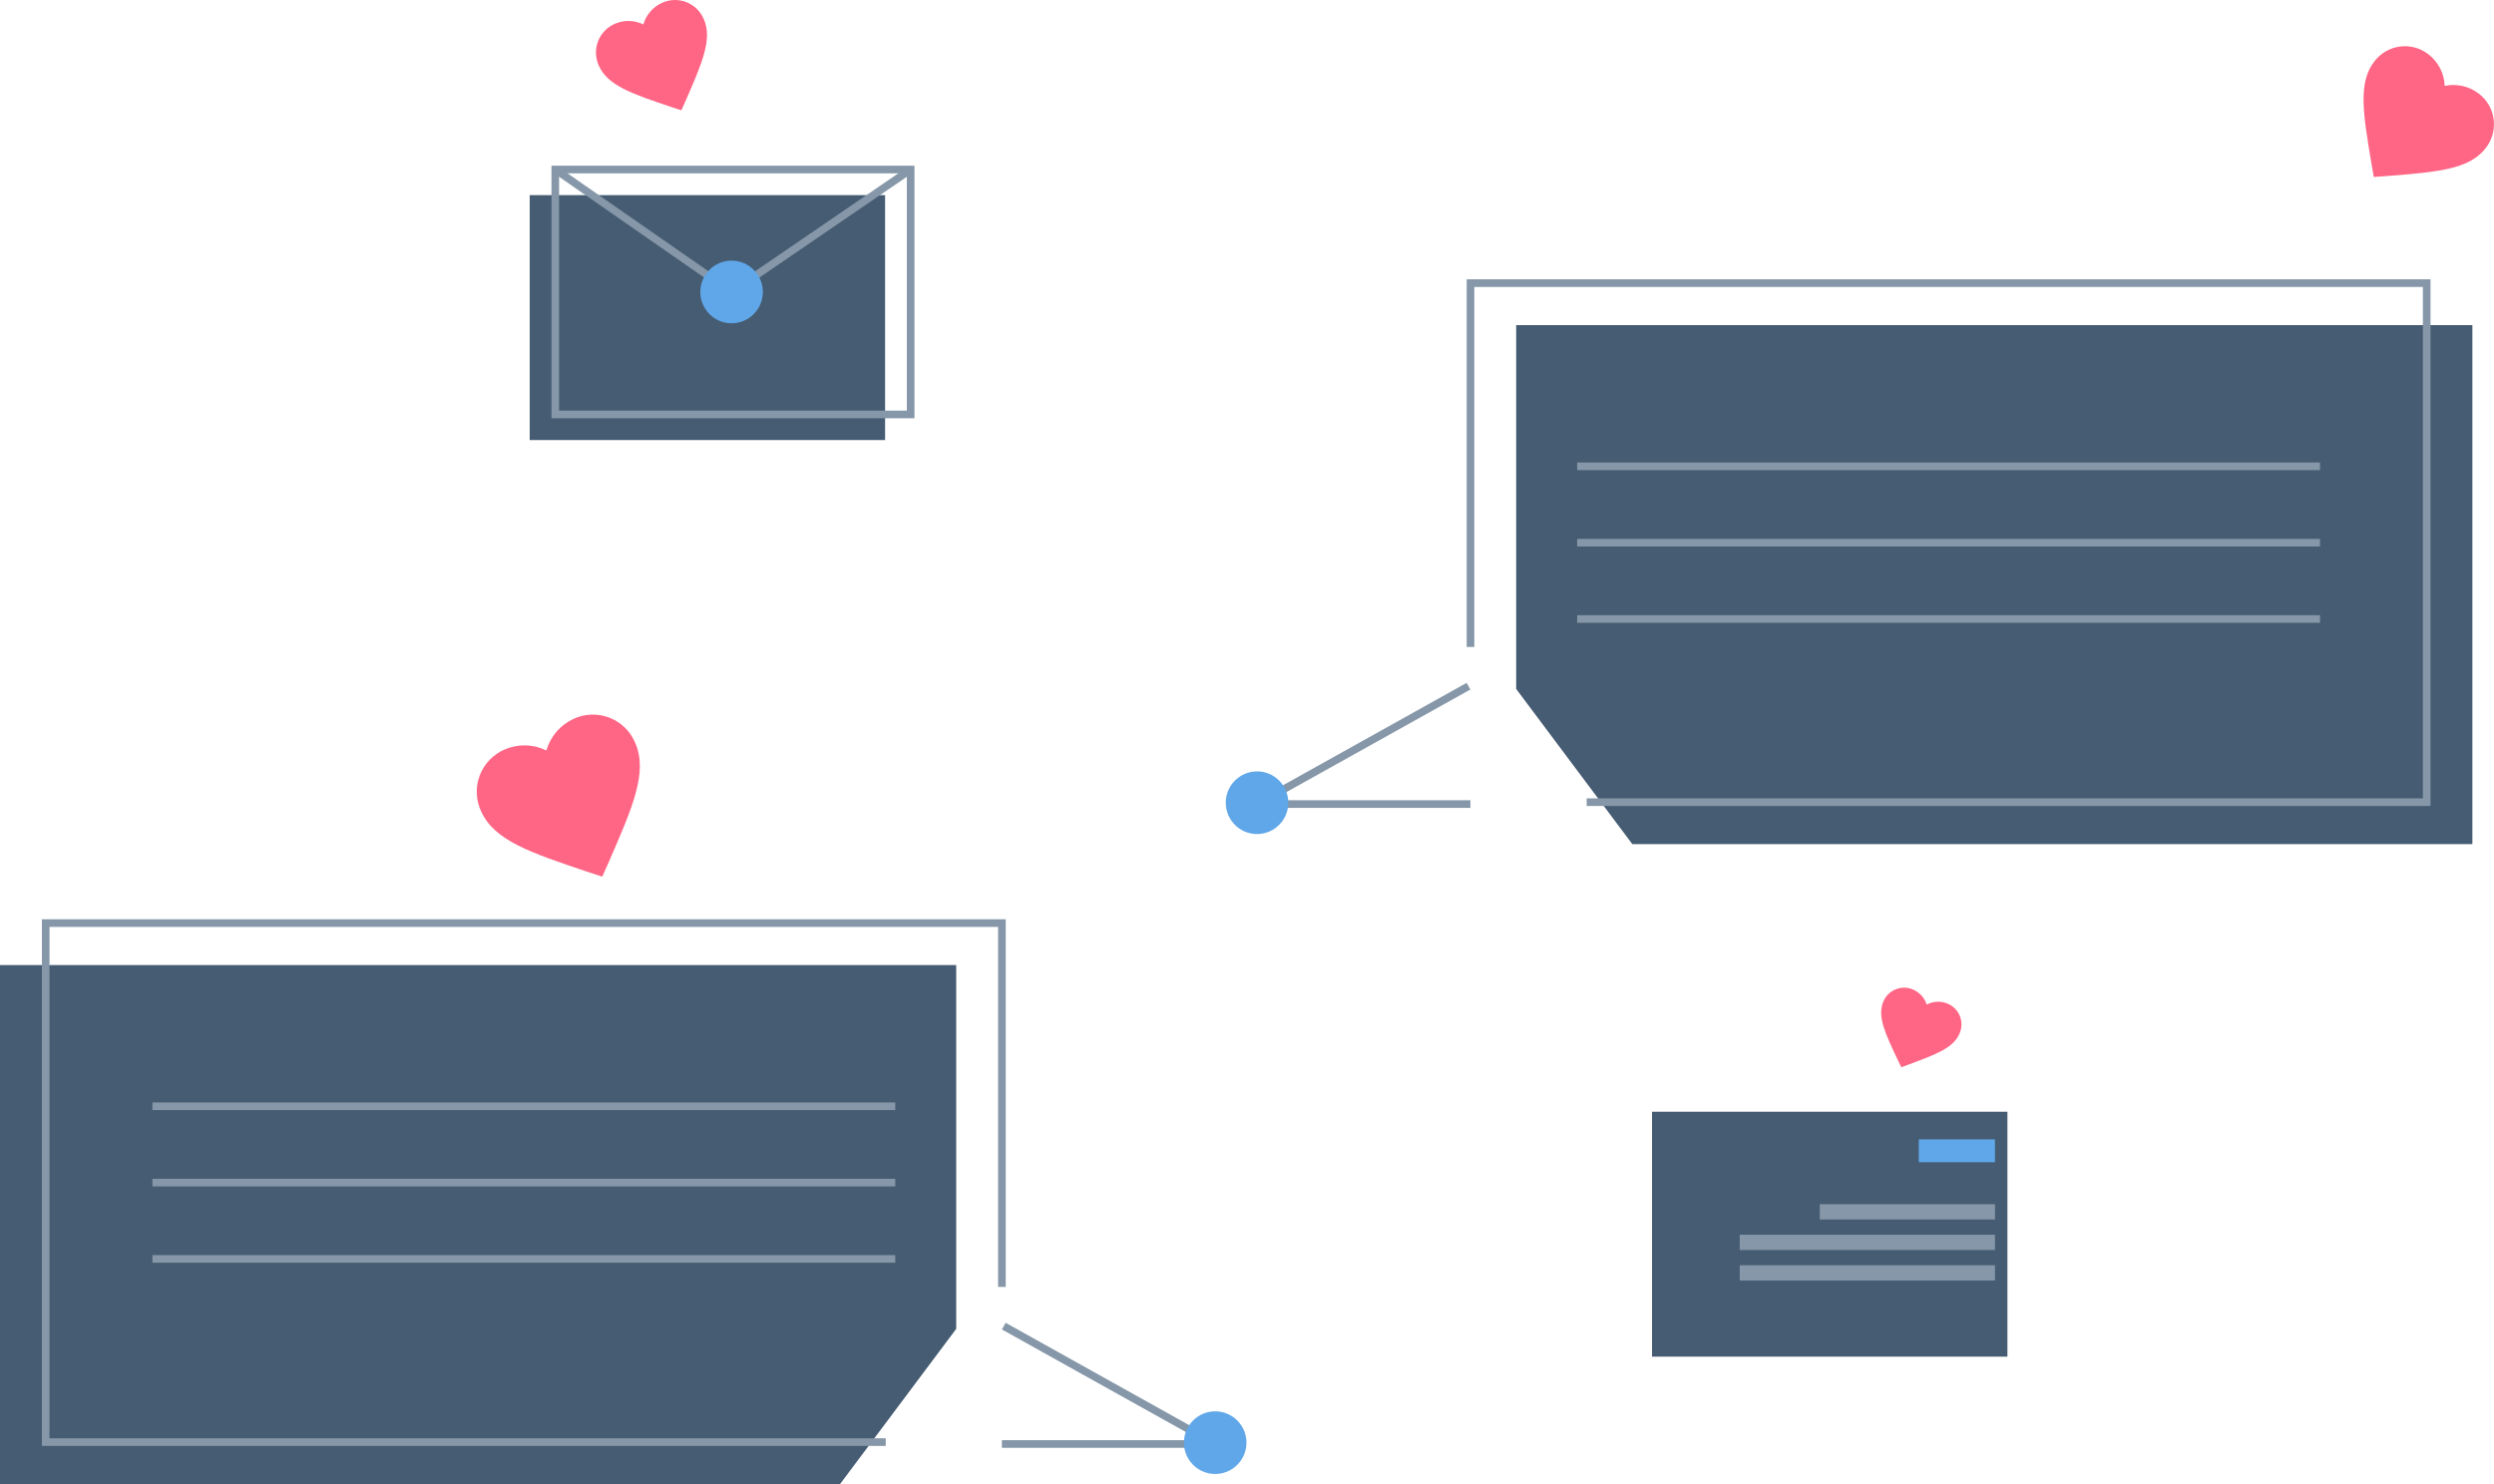 <svg width="210" height="125" viewBox="0 0 210 125" fill="none" xmlns="http://www.w3.org/2000/svg">
<path d="M70.732 125H0V81.284H80.514V111.927" fill="#465C72"/>
<path d="M74.581 121.785H3.528V77.427H84.684V108.391H84.042V78.07H4.169V121.142H74.581V121.785Z" fill="#8597A8"/>
<path d="M103.56 121.947H84.36V121.304H101.088L84.365 111.977L84.677 111.415L103.56 121.947Z" fill="#8597A8"/>
<path d="M75.384 92.856H12.833V93.498H75.384V92.856Z" fill="#8597A8"/>
<path d="M75.384 99.285H12.833V99.928H75.384V99.285Z" fill="#8597A8"/>
<path d="M75.384 105.713H12.833V106.356H75.384V105.713Z" fill="#8597A8"/>
<path d="M102.321 124.148C103.775 124.148 104.954 122.967 104.954 121.51C104.954 120.052 103.775 118.871 102.321 118.871C100.867 118.871 99.688 120.052 99.688 121.51C99.688 122.967 100.867 124.148 102.321 124.148Z" fill="#60A7E9"/>
<path d="M50.711 73.837L49.394 73.405C44.692 71.817 41.603 70.802 40.503 68.317C40.285 67.848 40.164 67.34 40.146 66.823C40.128 66.306 40.213 65.79 40.397 65.307C40.582 64.824 40.861 64.382 41.218 64.009C41.576 63.636 42.004 63.338 42.478 63.134C43.037 62.889 43.641 62.769 44.251 62.782C44.86 62.795 45.459 62.941 46.006 63.209C46.175 62.623 46.469 62.08 46.868 61.619C47.267 61.157 47.761 60.789 48.317 60.538C48.787 60.323 49.294 60.204 49.81 60.189C50.327 60.174 50.84 60.263 51.322 60.45C51.803 60.638 52.242 60.92 52.612 61.281C52.982 61.641 53.277 62.072 53.478 62.549C54.578 65.034 53.256 68.01 51.276 72.569L50.711 73.837Z" fill="#FF6584"/>
<path d="M74.526 16.435H44.603V37.064H74.526V16.435Z" fill="#465C72"/>
<path d="M77 35.229H46.435V13.956H77V35.229ZM47.077 34.586H76.358V14.599H47.077V34.586Z" fill="#8597A8"/>
<path d="M61.599 24.982L46.575 14.541L46.941 14.013L61.601 24.202L76.5 14.012L76.862 14.543L61.599 24.982Z" fill="#8597A8"/>
<path d="M61.601 27.23C63.055 27.23 64.234 26.049 64.234 24.592C64.234 23.134 63.055 21.953 61.601 21.953C60.147 21.953 58.968 23.134 58.968 24.592C58.968 26.049 60.147 27.23 61.601 27.23Z" fill="#60A7E9"/>
<path d="M57.374 9.291L56.478 8.997C53.277 7.916 51.175 7.225 50.426 5.534C50.278 5.214 50.195 4.868 50.183 4.516C50.17 4.165 50.229 3.814 50.354 3.485C50.48 3.156 50.669 2.855 50.913 2.601C51.156 2.347 51.448 2.145 51.771 2.005C52.151 1.839 52.562 1.757 52.977 1.766C53.391 1.775 53.799 1.874 54.172 2.057C54.286 1.658 54.487 1.288 54.758 0.974C55.03 0.66 55.367 0.409 55.745 0.239C56.065 0.092 56.41 0.011 56.761 0.001C57.113 -0.009 57.462 0.051 57.79 0.179C58.117 0.307 58.416 0.499 58.668 0.744C58.92 0.99 59.121 1.283 59.258 1.607C60.007 3.299 59.106 5.324 57.759 8.428L57.374 9.291Z" fill="#FF6584"/>
<path d="M169.029 93.637H139.106V114.266H169.029V93.637Z" fill="#465C72"/>
<path d="M167.979 95.962H161.564V97.891H167.979V95.962Z" fill="#60A7E9"/>
<path d="M167.985 101.425H153.229V102.71H167.985V101.425Z" fill="#8597A8"/>
<path d="M167.981 103.997H146.489V105.283H167.981V103.997Z" fill="#8597A8"/>
<path d="M167.981 106.567H146.489V107.853H167.981V106.567Z" fill="#8597A8"/>
<path d="M160.091 89.887L159.796 89.275C158.757 87.072 158.064 85.635 158.565 84.401C158.656 84.165 158.794 83.949 158.97 83.767C159.146 83.585 159.356 83.44 159.589 83.341C159.822 83.241 160.072 83.19 160.325 83.189C160.578 83.189 160.829 83.239 161.062 83.338C161.338 83.452 161.586 83.625 161.788 83.845C161.99 84.064 162.143 84.326 162.234 84.611C162.498 84.471 162.789 84.39 163.088 84.374C163.386 84.359 163.684 84.408 163.961 84.52C164.196 84.612 164.411 84.752 164.591 84.929C164.772 85.106 164.915 85.318 165.013 85.552C165.111 85.786 165.16 86.037 165.159 86.291C165.158 86.544 165.106 86.795 165.007 87.028C164.506 88.262 163.009 88.806 160.73 89.656L160.091 89.887Z" fill="#FF6584"/>
<path d="M137.447 71.1H208.18V27.384H127.665V58.027" fill="#465C72"/>
<path d="M204.654 67.885H133.601V67.242H204.012V24.169H124.14V54.491H123.498V23.526H204.654V67.885Z" fill="#8597A8"/>
<path d="M123.811 68.047H104.611L123.494 57.515L123.806 58.076L107.083 67.404H123.811V68.047Z" fill="#8597A8"/>
<path d="M195.35 38.955H132.799V39.598H195.35V38.955Z" fill="#8597A8"/>
<path d="M195.35 45.387H132.799V46.03H195.35V45.387Z" fill="#8597A8"/>
<path d="M195.35 51.815H132.799V52.457H195.35V51.815Z" fill="#8597A8"/>
<path d="M105.845 70.249C107.299 70.249 108.478 69.068 108.478 67.61C108.478 66.153 107.299 64.972 105.845 64.972C104.391 64.972 103.212 66.153 103.212 67.61C103.212 69.068 104.391 70.249 105.845 70.249Z" fill="#60A7E9"/>
<path d="M199.881 14.905L199.68 13.761C198.995 9.659 198.524 6.976 199.919 5.183C200.179 4.837 200.505 4.547 200.878 4.33C201.252 4.113 201.665 3.973 202.093 3.918C202.522 3.864 202.957 3.896 203.372 4.013C203.788 4.13 204.176 4.329 204.513 4.599C204.914 4.916 205.24 5.315 205.471 5.771C205.701 6.226 205.83 6.726 205.849 7.236C206.347 7.13 206.862 7.133 207.359 7.246C207.856 7.359 208.323 7.579 208.726 7.891C209.07 8.153 209.357 8.482 209.572 8.857C209.786 9.233 209.924 9.648 209.975 10.077C210.027 10.507 209.992 10.943 209.873 11.358C209.754 11.774 209.552 12.162 209.281 12.498C207.886 14.291 205.174 14.487 201.038 14.822L199.881 14.905Z" fill="#FF6584"/>
</svg>
